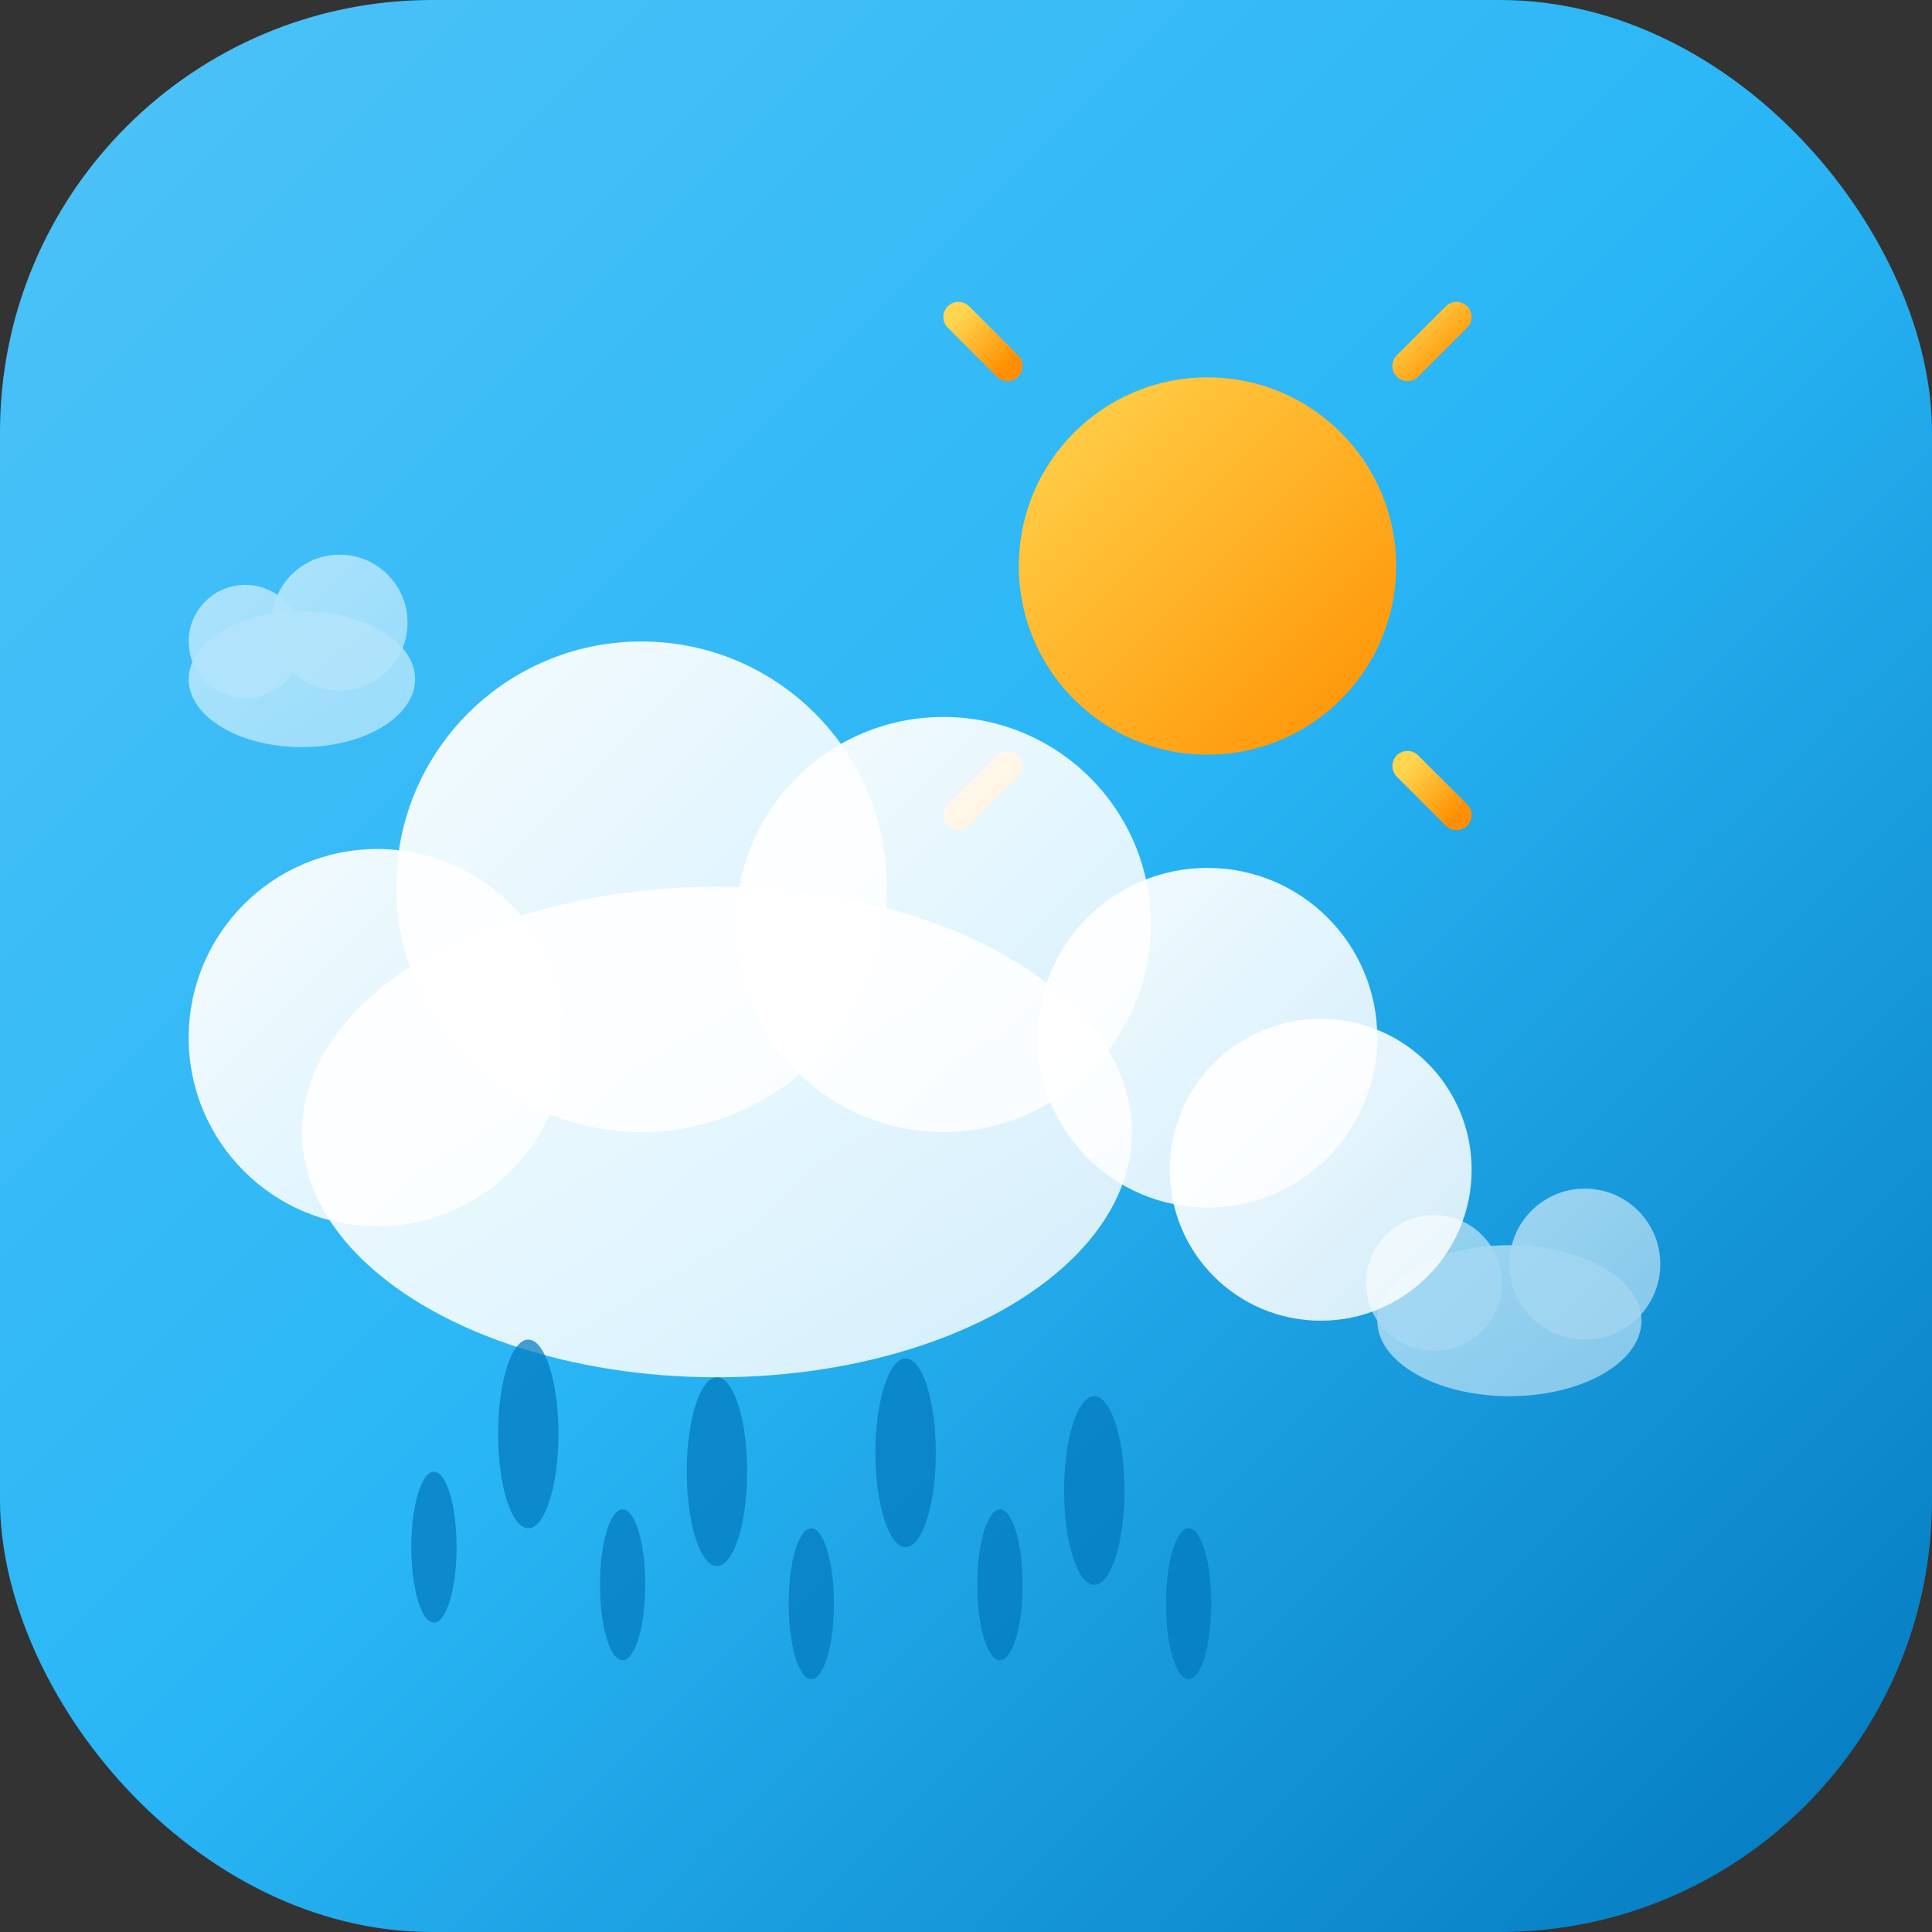 <svg width="512" height="512" viewBox="0 0 512 512" fill="none" xmlns="http://www.w3.org/2000/svg">
  <rect x="0" y="0" width="512" height="512" fill="#333333" stroke="none"/>
  <!-- iOS-style rounded rectangle background -->
  <rect x="0" y="0" width="512" height="512" rx="114.5" ry="114.5" fill="url(#gradient1)"/>
  
  <!-- Gradient Definitions -->
  <defs>
    <linearGradient id="gradient1" x1="0%" y1="0%" x2="100%" y2="100%">
      <stop offset="0%" style="stop-color:#4FC3F7;stop-opacity:1" />
      <stop offset="50%" style="stop-color:#29B6F6;stop-opacity:1" />
      <stop offset="100%" style="stop-color:#0277BD;stop-opacity:1" />
    </linearGradient>
    <linearGradient id="gradient2" x1="0%" y1="0%" x2="100%" y2="100%">
      <stop offset="0%" style="stop-color:#FFFFFF;stop-opacity:0.95" />
      <stop offset="100%" style="stop-color:#FFFFFF;stop-opacity:0.8" />
    </linearGradient>
    <linearGradient id="sunGradient" x1="0%" y1="0%" x2="100%" y2="100%">
      <stop offset="0%" style="stop-color:#FFD54F;stop-opacity:1" />
      <stop offset="100%" style="stop-color:#FF8F00;stop-opacity:1" />
    </linearGradient>
  </defs>
  
  <!-- Sun -->
  <circle cx="320" cy="150" r="50" fill="url(#sunGradient)"/>
  <!-- Sun rays -->
  <g stroke="url(#sunGradient)" stroke-width="8" stroke-linecap="round">
    <line x1="320" y1="75" x2="320" y2="55"/>
    <line x1="395" y1="150" x2="415" y2="150"/>
    <line x1="373" y1="97" x2="386" y2="84"/>
    <line x1="373" y1="203" x2="386" y2="216"/>
    <line x1="267" y1="97" x2="254" y2="84"/>
    <line x1="245" y1="150" x2="225" y2="150"/>
    <line x1="267" y1="203" x2="254" y2="216"/>
    <line x1="320" y1="225" x2="320" y2="245"/>
  </g>
  
  <!-- Main Cloud -->
  <g fill="url(#gradient2)">
    <!-- Cloud base -->
    <ellipse cx="190" cy="300" rx="110" ry="65"/>
    <!-- Cloud bumps -->
    <circle cx="100" cy="275" r="50"/>
    <circle cx="170" cy="235" r="65"/>
    <circle cx="250" cy="245" r="55"/>
    <circle cx="320" cy="275" r="45"/>
    <circle cx="350" cy="310" r="40"/>
  </g>
  
  <!-- Rain drops -->
  <g fill="#0277BD" opacity="0.7">
    <ellipse cx="140" cy="380" rx="8" ry="25"/>
    <ellipse cx="190" cy="390" rx="8" ry="25"/>
    <ellipse cx="240" cy="385" rx="8" ry="25"/>
    <ellipse cx="290" cy="395" rx="8" ry="25"/>
    <ellipse cx="165" cy="420" rx="6" ry="20"/>
    <ellipse cx="215" cy="425" rx="6" ry="20"/>
    <ellipse cx="265" cy="420" rx="6" ry="20"/>
    <ellipse cx="115" cy="410" rx="6" ry="20"/>
    <ellipse cx="315" cy="425" rx="6" ry="20"/>
  </g>
  
  <!-- Smaller decorative clouds -->
  <g fill="url(#gradient2)" opacity="0.6">
    <ellipse cx="80" cy="180" rx="30" ry="18"/>
    <circle cx="65" cy="170" r="15"/>
    <circle cx="90" cy="165" r="18"/>
    
    <ellipse cx="400" cy="350" rx="35" ry="20"/>
    <circle cx="380" cy="340" r="18"/>
    <circle cx="420" cy="335" r="20"/>
  </g>
</svg>
